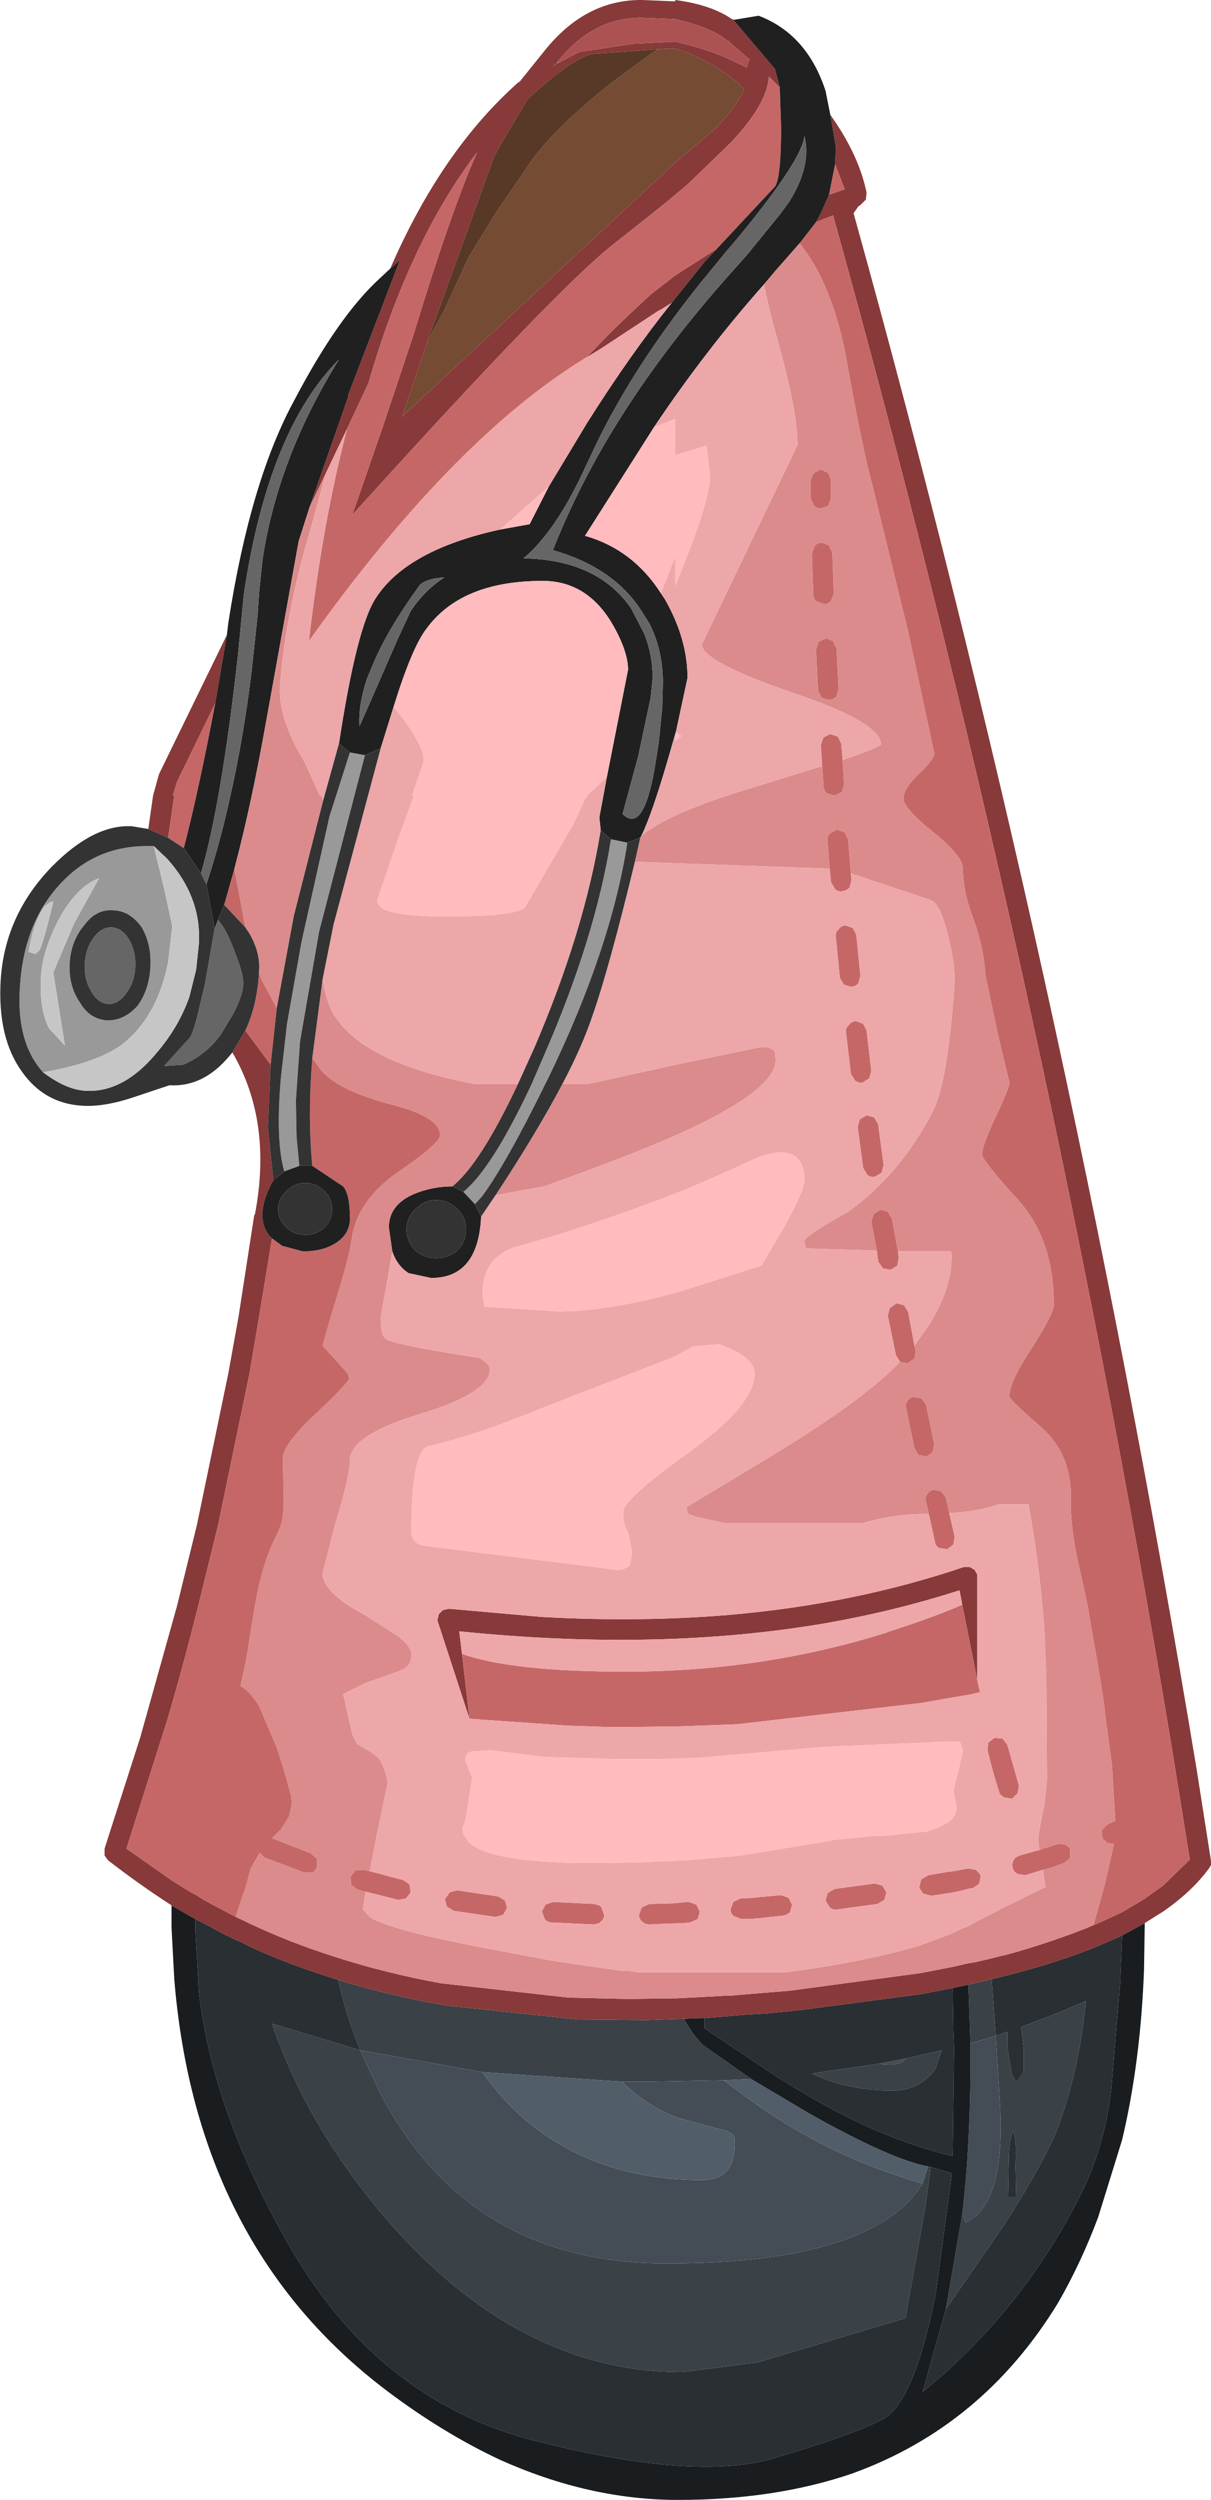 <?xml version="1.0" encoding="UTF-8" standalone="no"?>
<svg xmlns:ffdec="https://www.free-decompiler.com/flash" xmlns:xlink="http://www.w3.org/1999/xlink" ffdec:objectType="shape" height="182.9px" width="88.6px" xmlns="http://www.w3.org/2000/svg">
  <g transform="matrix(1.0, 0.0, 0.0, 1.0, 46.1, 145.85)">
    <path d="M24.75 -0.65 L26.45 -1.05 26.75 3.1 27.6 2.8 27.6 3.95 27.9 5.75 Q28.05 6.4 28.35 6.4 L28.8 5.75 28.8 3.95 28.6 2.45 31.35 1.4 33.35 0.55 Q32.8 6.15 31.0 10.55 29.65 13.4 27.35 16.95 L23.1 23.1 24.3 16.15 24.55 16.75 Q27.5 15.4 27.05 7.9 L26.75 3.1 24.9 3.65 24.75 -0.65 M3.95 1.85 Q4.45 2.85 5.3 3.75 L8.85 6.25 6.85 6.35 1.55 6.45 -0.6 6.45 -10.8 5.75 -19.75 4.15 -18.3 7.25 Q-11.8 19.75 2.65 19.75 17.75 19.75 21.4 13.9 L21.8 12.65 22.0 12.7 21.6 15.6 20.15 23.75 9.3 27.0 3.8 27.7 Q-8.75 27.7 -18.8 15.35 -23.85 9.1 -26.2 2.2 L-19.75 4.15 Q-20.8 1.55 -21.35 -1.0 -17.5 0.2 -13.3 0.9 L-3.8 1.9 1.2 1.95 3.95 1.85 M20.2 4.75 L22.8 4.15 22.35 5.5 Q21.2 7.1 19.2 7.1 15.9 7.1 13.3 5.85 L18.1 5.15 19.1 5.2 Q19.75 5.2 20.2 4.75 M27.7 12.2 L27.65 14.9 28.25 14.9 28.2 12.55 Q28.3 10.5 28.0 10.05 27.7 10.95 27.7 12.2" fill="#3a4147" fill-rule="evenodd" stroke="none"/>
    <path d="M-10.8 5.75 Q-9.55 7.55 -7.95 9.0 -2.65 13.65 5.25 13.65 7.8 13.65 7.65 10.7 7.65 10.1 6.45 9.9 L3.5 9.1 Q1.25 8.25 -0.6 6.45 L1.55 6.45 6.85 6.35 8.6 7.65 Q14.4 11.9 21.4 13.9 17.75 19.75 2.65 19.75 -11.8 19.75 -18.3 7.25 L-19.75 4.15 -10.8 5.75 M26.75 3.1 L27.05 7.9 Q27.5 15.4 24.55 16.75 L24.3 16.15 Q24.85 11.6 24.9 5.65 L24.9 3.65 26.75 3.1 M18.1 5.15 L20.2 4.75 Q19.75 5.2 19.1 5.2 L18.1 5.15" fill="#444d55" fill-rule="evenodd" stroke="none"/>
    <path d="M8.85 6.25 L13.15 8.8 Q19.1 12.15 21.8 12.65 L21.4 13.9 Q14.4 11.9 8.6 7.65 L6.85 6.35 8.85 6.25 M-10.8 5.75 L-0.6 6.45 Q1.25 8.25 3.5 9.1 L6.45 9.9 Q7.65 10.1 7.65 10.7 7.8 13.65 5.25 13.65 -2.65 13.65 -7.95 9.0 -9.55 7.55 -10.8 5.75" fill="#515d68" fill-rule="evenodd" stroke="none"/>
    <path d="M26.45 -1.05 Q30.45 -2.0 33.55 -3.2 L34.65 -3.65 36.0 -4.25 35.85 -0.7 35.2 7.05 Q34.7 11.3 32.9 14.85 28.6 23.3 21.4 29.15 L23.1 23.1 27.35 16.95 Q29.65 13.4 31.0 10.55 32.8 6.15 33.35 0.55 L31.35 1.4 28.6 2.45 28.8 3.95 28.8 5.75 28.35 6.4 Q28.05 6.4 27.9 5.75 L27.6 3.95 27.6 2.8 26.75 3.1 26.45 -1.05 M5.45 1.8 L7.25 1.65 8.4 1.55 8.5 1.55 10.1 1.45 12.55 1.2 21.25 0.05 23.3 -0.35 23.6 -0.4 23.65 2.8 23.7 3.95 23.6 11.9 Q20.15 11.05 16.75 9.45 14.1 8.2 10.75 6.1 L5.45 2.55 5.45 1.8 M22.0 12.7 L23.55 13.15 22.35 22.05 Q20.75 29.95 18.5 31.15 16.15 32.35 10.5 34.0 4.85 35.7 -6.85 32.75 -18.65 29.8 -25.25 17.9 -30.55 8.45 -31.55 -0.1 L-31.8 -4.55 -31.8 -5.45 -30.65 -4.85 Q-29.6 -4.25 -28.45 -3.75 L-27.65 -3.35 Q-24.65 -2.0 -21.35 -1.0 -20.8 1.55 -19.75 4.15 L-26.2 2.2 Q-23.85 9.1 -18.8 15.35 -8.75 27.7 3.8 27.7 L9.3 27.0 20.15 23.75 21.6 15.6 22.0 12.7 M18.1 5.15 L13.3 5.85 Q15.9 7.1 19.2 7.1 21.2 7.1 22.35 5.5 L22.8 4.15 20.2 4.75 18.1 5.15 M27.7 12.2 Q27.7 10.95 28.0 10.05 28.3 10.5 28.2 12.55 L28.25 14.9 27.65 14.9 27.7 12.2" fill="#2a2f34" fill-rule="evenodd" stroke="none"/>
    <path d="M37.65 -5.15 L37.65 -4.95 37.6 -1.75 Q37.35 5.0 36.0 10.7 L34.25 16.35 Q33.0 19.7 31.3 22.65 25.8 31.65 16.3 35.1 10.65 37.05 3.5 37.05 -3.0 37.05 -9.55 34.1 -13.7 32.15 -17.75 29.1 -31.75 18.55 -33.35 -1.05 L-33.55 -4.8 -33.55 -6.45 -32.35 -5.75 -31.8 -5.45 -31.8 -4.55 -31.55 -0.1 Q-30.55 8.45 -25.25 17.9 -18.65 29.8 -6.85 32.75 4.85 35.7 10.5 34.0 16.15 32.35 18.5 31.15 20.75 29.95 22.35 22.05 L23.55 13.15 22.0 12.7 21.8 12.65 Q19.1 12.15 13.15 8.8 L8.85 6.25 5.3 3.75 Q4.45 2.85 3.95 1.85 L5.05 1.8 5.45 1.8 5.45 2.55 10.75 6.1 Q14.1 8.2 16.75 9.45 20.15 11.05 23.6 11.9 L23.7 3.95 23.65 2.8 23.6 -0.4 24.75 -0.65 24.9 3.65 24.9 5.65 Q24.85 11.6 24.3 16.15 L23.1 23.1 21.4 29.15 Q28.6 23.3 32.9 14.85 34.7 11.3 35.2 7.05 L35.85 -0.7 36.0 -4.25 37.65 -5.15" fill="#191d20" fill-rule="evenodd" stroke="none"/>
    <path d="M-20.5 -90.8 L-19.4 -90.6 -22.75 -77.7 -24.15 -69.65 -24.45 -65.35 -24.4 -62.65 -24.2 -60.55 -25.3 -60.15 Q-25.95 -62.4 -25.55 -67.0 L-25.1 -70.95 -24.05 -76.9 -22.0 -86.1 -20.5 -90.8 M-1.4 -84.45 L-0.2 -84.2 Q-1.4 -76.45 -5.95 -67.05 L-6.2 -66.55 Q-9.1 -60.65 -10.85 -58.3 L-11.35 -57.75 -12.2 -58.65 Q-10.1 -60.35 -7.2 -66.55 L-6.25 -68.75 Q-2.55 -77.25 -1.4 -84.45 M-34.85 -83.95 L-34.05 -80.65 -33.5 -78.1 -33.8 -75.45 Q-34.6 -71.45 -37.15 -69.45 -38.95 -68.1 -42.95 -67.4 -44.9 -69.55 -44.65 -73.55 -44.4 -78.1 -41.9 -80.95 -39.3 -83.95 -35.35 -83.95 L-34.85 -83.95 M-39.9 -78.2 Q-40.9 -77.05 -41.0 -75.4 -41.1 -73.75 -40.25 -72.5 -39.55 -71.3 -38.3 -71.2 -37.05 -71.15 -36.05 -72.25 -35.2 -73.4 -35.1 -75.05 -35.0 -76.7 -35.7 -77.95 -36.55 -79.2 -37.8 -79.25 -39.05 -79.35 -39.9 -78.2 M-42.35 -79.9 L-42.85 -79.55 Q-43.7 -78.3 -44.0 -76.2 L-43.5 -76.05 -43.2 -76.35 Q-42.95 -76.8 -42.2 -79.85 L-42.35 -79.9 M-41.95 -78.3 Q-43.0 -76.15 -43.1 -74.45 -43.25 -72.0 -42.5 -70.6 L-41.35 -69.35 -42.2 -74.7 -40.7 -78.25 -38.85 -81.6 Q-40.6 -80.95 -41.95 -78.3" fill="#999999" fill-rule="evenodd" stroke="none"/>
    <path d="M7.6 -144.4 L7.55 -144.4 10.6 -140.8 10.95 -139.45 10.15 -140.25 Q10.05 -138.25 7.35 -135.4 L4.3 -132.45 Q2.95 -131.25 -1.2 -128.0 -5.35 -124.75 -20.35 -108.15 L-19.9 -109.4 -18.0 -114.9 -15.85 -121.35 Q-13.1 -130.4 -11.2 -134.7 -16.15 -128.2 -19.15 -117.8 L-19.2 -117.7 -20.7 -114.5 -22.25 -111.25 -23.45 -108.75 -20.6 -116.9 -20.65 -116.9 -16.85 -126.8 -17.55 -126.2 Q-13.8 -134.85 -8.15 -139.85 L-8.1 -139.85 -6.25 -142.15 Q-3.25 -145.9 0.9 -145.85 L3.3 -145.75 3.3 -145.85 Q5.95 -145.5 7.45 -144.45 L7.5 -144.45 7.6 -144.4 M6.35 -127.65 L5.5 -126.75 3.05 -123.7 2.25 -123.2 2.05 -123.1 -2.05 -120.4 -2.45 -120.15 -3.2 -119.7 -1.3 -121.65 0.0 -122.9 1.5 -124.3 3.3 -125.7 6.35 -127.65 M13.6 -129.6 L13.95 -130.25 14.55 -131.6 15.7 -132.0 15.0 -133.85 15.05 -135.1 14.65 -137.45 Q16.75 -134.5 17.3 -131.75 L17.25 -131.25 16.9 -130.9 16.85 -130.85 16.7 -130.75 16.35 -130.25 Q31.85 -74.45 41.45 -16.4 L42.5 -9.7 42.5 -9.4 42.35 -9.15 Q41.1 -7.45 39.0 -6.0 L37.65 -5.15 36.0 -4.25 34.65 -3.65 33.55 -3.2 Q30.45 -2.0 26.45 -1.05 L24.75 -0.65 23.6 -0.4 23.3 -0.35 21.25 0.05 12.55 1.2 10.1 1.45 8.5 1.55 8.4 1.55 7.25 1.65 5.45 1.8 5.05 1.8 3.95 1.85 1.2 1.95 -3.8 1.9 -13.3 0.9 Q-17.5 0.2 -21.35 -1.0 -24.65 -2.0 -27.65 -3.35 L-28.45 -3.75 Q-29.6 -4.25 -30.65 -4.85 L-31.8 -5.45 -32.35 -5.75 -33.55 -6.45 Q-35.95 -8.0 -38.2 -9.75 L-38.45 -10.1 -38.45 -10.6 -35.85 -18.7 -33.15 -28.35 -31.7 -34.25 -29.4 -45.35 -28.65 -49.5 -27.5 -56.95 -27.45 -57.0 Q-26.15 -63.8 -29.1 -68.85 L-28.15 -70.45 -28.0 -70.25 -26.3 -67.95 -26.5 -63.35 -26.1 -59.5 Q-26.9 -58.1 -26.9 -56.95 -26.9 -55.9 -26.2 -55.25 L-27.15 -49.5 -27.85 -45.35 -30.15 -34.25 -31.6 -28.35 Q-32.65 -24.15 -33.85 -20.05 L-36.85 -10.6 -33.5 -8.25 -32.3 -7.5 -31.75 -7.2 -31.2 -6.85 -30.55 -6.5 -28.85 -5.6 -28.1 -5.25 -27.9 -5.15 Q-24.95 -3.75 -21.65 -2.7 -17.95 -1.5 -13.85 -0.75 L-4.5 0.3 -0.15 0.4 3.45 0.35 5.4 0.25 7.15 0.15 7.45 0.15 8.0 0.1 9.8 -0.05 11.65 -0.2 21.3 -1.5 23.35 -1.9 23.6 -1.95 24.7 -2.2 25.3 -2.3 26.35 -2.55 27.35 -2.8 27.4 -2.8 28.3 -3.05 Q31.2 -3.9 33.55 -4.85 L33.9 -5.0 34.7 -5.35 36.0 -5.95 37.6 -6.9 39.0 -7.9 40.95 -9.8 39.6 -18.2 Q30.1 -75.3 14.85 -130.1 L13.6 -129.6 M-35.25 -85.2 L-34.9 -87.65 -34.5 -89.1 -34.45 -89.25 -29.5 -99.4 -30.35 -94.4 -33.15 -88.65 -33.45 -87.65 -33.35 -87.65 -33.8 -84.55 -35.25 -85.2 M-5.25 -141.25 L-3.7 -142.05 0.25 -142.65 3.3 -142.8 Q5.9 -142.2 7.5 -141.4 L8.55 -140.9 8.6 -141.2 8.75 -141.5 7.45 -142.6 7.3 -142.75 7.15 -142.9 7.1 -142.9 6.6 -143.25 Q5.35 -144.0 3.3 -144.45 L0.9 -144.55 Q-2.7 -144.6 -5.3 -141.35 L-5.65 -141.0 -5.3 -141.2 -5.25 -141.25 M-14.75 -121.05 L-16.7 -115.35 3.3 -133.95 6.25 -136.45 Q7.8 -138.1 8.35 -139.3 L8.0 -139.7 Q5.85 -141.5 3.3 -142.3 L2.75 -142.3 2.0 -142.25 -2.8 -141.9 Q-4.35 -141.5 -7.5 -138.6 L-9.55 -135.15 -9.55 -135.1 -9.65 -134.95 -9.7 -134.9 -9.7 -134.85 -9.75 -134.75 -9.8 -134.65 -9.95 -134.4 -14.3 -122.35 -14.8 -121.05 -14.75 -121.05 M-11.75 -20.1 L-14.1 -27.3 -14.0 -27.75 -13.7 -28.05 -13.25 -28.15 -6.45 -27.55 Q0.7 -27.15 7.25 -27.7 16.45 -28.5 24.4 -31.2 L24.85 -31.2 25.2 -31.0 25.4 -30.65 25.4 -22.95 24.3 -28.45 24.1 -29.5 Q19.45 -28.0 14.35 -27.1 2.15 -25.0 -12.5 -26.5 L-12.3 -24.85 -11.75 -20.1" fill="#883939" fill-rule="evenodd" stroke="none"/>
    <path d="M10.95 -139.45 L11.05 -136.55 Q11.05 -132.85 10.6 -132.2 L6.35 -127.65 3.3 -125.7 1.5 -124.3 0.0 -122.9 -1.3 -121.65 -3.2 -119.7 Q-12.9 -113.8 -23.5 -98.95 -22.5 -107.65 -20.7 -114.5 L-19.2 -117.7 -19.15 -117.8 Q-16.15 -128.2 -11.2 -134.7 -13.1 -130.4 -15.85 -121.35 L-18.0 -114.9 -19.9 -109.4 -20.35 -108.15 Q-5.35 -124.75 -1.2 -128.0 2.95 -131.25 4.3 -132.45 L7.35 -135.4 Q10.05 -138.25 10.15 -140.25 L10.95 -139.45 M12.4 -128.05 L13.6 -129.6 14.85 -130.1 Q30.1 -75.3 39.6 -18.2 L40.95 -9.8 39.0 -7.9 37.6 -6.9 36.0 -5.95 34.7 -5.35 33.9 -5.0 34.5 -7.15 34.75 -8.05 35.4 -10.95 34.95 -11.0 34.55 -11.35 34.5 -11.95 34.55 -12.0 34.9 -12.35 35.5 -12.65 35.25 -16.75 34.85 -19.7 34.75 -20.45 34.65 -21.35 34.3 -23.6 33.6 -27.6 33.5 -28.25 32.65 -32.15 Q32.2 -34.5 32.25 -36.05 32.35 -39.45 30.05 -41.45 27.75 -43.45 27.75 -43.7 27.75 -44.75 29.4 -47.25 31.0 -49.75 31.0 -50.4 31.0 -55.15 28.4 -58.05 25.75 -60.95 25.75 -61.4 25.75 -62.0 26.75 -64.15 27.75 -66.25 27.75 -66.65 L26.9 -70.2 26.0 -74.5 Q25.85 -76.7 25.05 -78.8 24.35 -80.65 24.35 -82.3 24.35 -83.2 22.2 -84.95 20.0 -86.7 20.0 -87.45 20.0 -88.15 21.15 -89.25 22.25 -90.3 22.25 -90.75 L20.35 -99.6 17.75 -110.25 Q16.95 -113.15 15.75 -120.0 14.75 -124.9 12.7 -127.65 L12.4 -128.05 M14.55 -131.6 L15.0 -133.85 15.7 -132.0 14.55 -131.6 M-28.85 -5.6 L-30.55 -6.5 -31.2 -6.85 -31.75 -7.2 -32.3 -7.5 -33.5 -8.25 -36.85 -10.6 -33.85 -20.05 Q-32.65 -24.15 -31.6 -28.35 L-30.15 -34.25 -27.85 -45.35 -27.15 -49.5 -26.2 -55.25 -25.45 -54.7 -23.95 -54.3 Q-22.35 -54.3 -21.4 -55.0 -20.5 -55.65 -20.5 -56.7 -20.5 -58.5 -21.0 -59.05 L-23.25 -60.55 Q-23.6 -64.2 -23.25 -68.45 L-22.75 -67.75 Q-21.65 -66.15 -17.5 -65.05 -13.9 -64.15 -13.9 -62.8 -13.9 -62.2 -16.9 -60.15 -20.05 -58.0 -20.4 -55.0 -20.55 -53.9 -21.55 -50.65 L-21.9 -49.5 -22.5 -47.4 -21.5 -46.3 -20.65 -45.35 -20.55 -45.0 Q-20.55 -44.75 -22.85 -42.55 -25.25 -40.35 -25.4 -39.25 L-25.35 -36.45 Q-25.3 -35.15 -25.55 -34.25 L-25.8 -33.65 Q-26.9 -31.6 -27.45 -28.35 L-27.5 -28.05 -27.7 -26.85 -27.95 -25.25 -28.1 -24.35 -28.45 -22.75 -28.5 -22.5 Q-27.85 -22.15 -27.15 -21.05 L-25.85 -18.0 -25.25 -16.1 -24.8 -14.45 -24.75 -13.85 -24.95 -12.95 -25.55 -12.0 -25.9 -11.65 -26.2 -11.35 -26.15 -11.35 -23.35 -10.25 -22.9 -9.85 -22.9 -9.3 Q-23.0 -9.0 -23.25 -8.85 L-23.85 -8.85 -26.75 -9.95 -27.1 -10.3 -27.75 -9.15 -28.15 -7.7 -28.45 -6.85 -28.85 -5.6 M-26.3 -67.95 L-28.0 -70.25 -28.15 -70.45 Q-27.3 -72.25 -27.15 -74.7 L-27.0 -74.25 -25.85 -72.1 -26.3 -67.95 M13.3 -105.35 L13.5 -105.9 Q13.7 -106.15 14.05 -106.15 L14.55 -105.95 14.8 -105.4 14.9 -102.4 14.7 -101.9 Q14.5 -101.65 14.2 -101.65 L13.65 -101.85 Q13.4 -102.05 13.4 -102.35 L13.3 -105.35 M14.5 -111.25 L14.7 -110.75 14.7 -109.4 14.5 -108.85 13.95 -108.65 Q13.65 -108.65 13.45 -108.85 L13.2 -109.4 13.2 -110.75 13.45 -111.25 13.95 -111.5 14.5 -111.25 M16.15 -81.95 L16.2 -81.45 16.05 -80.9 Q15.85 -80.7 15.55 -80.65 15.2 -80.6 15.0 -80.8 L14.7 -81.3 14.6 -82.3 14.45 -84.35 Q14.4 -84.65 14.65 -84.9 L15.15 -85.15 15.7 -84.95 15.95 -84.45 16.15 -81.95 M-19.05 -8.95 L-16.6 -8.3 -16.15 -8.0 -16.05 -7.4 -16.4 -6.95 -16.95 -6.85 -19.35 -7.45 -19.95 -7.6 -20.4 -7.95 -20.45 -8.55 -20.1 -9.0 -19.55 -9.05 -19.05 -8.95 M30.2 -9.05 L28.9 -8.65 28.35 -8.75 Q28.05 -8.9 28.0 -9.2 L27.95 -9.35 28.0 -9.6 28.05 -9.75 28.2 -9.95 28.5 -10.1 29.75 -10.45 29.95 -10.5 30.35 -10.65 30.55 -10.7 31.3 -10.95 31.85 -10.9 32.15 -10.65 32.2 -10.45 32.2 -9.9 31.75 -9.55 30.8 -9.2 30.2 -9.05 M23.35 -35.15 L23.75 -33.4 23.65 -32.85 23.2 -32.5 22.6 -32.6 Q22.35 -32.75 22.3 -33.05 L21.85 -35.1 21.65 -36.0 Q21.55 -36.3 21.75 -36.55 21.9 -36.8 22.2 -36.85 L22.75 -36.75 23.1 -36.3 23.35 -35.15 M19.75 -46.2 L19.45 -46.7 18.85 -49.6 19.0 -50.15 19.5 -50.5 20.05 -50.35 20.35 -49.85 20.8 -47.4 20.9 -47.0 20.8 -46.45 20.3 -46.1 19.75 -46.2 M19.6 -54.3 L19.65 -53.8 19.55 -53.25 19.05 -52.95 18.5 -53.05 18.15 -53.55 18.05 -54.35 17.65 -56.45 17.8 -57.0 18.3 -57.35 18.85 -57.2 19.15 -56.7 19.6 -54.3 M14.0 -94.8 L13.75 -95.35 13.6 -98.35 13.8 -98.9 14.35 -99.15 14.85 -98.95 15.1 -98.4 15.25 -95.45 15.1 -94.9 Q14.85 -94.65 14.55 -94.65 L14.0 -94.8 M14.05 -89.8 L13.95 -91.35 14.15 -91.9 14.65 -92.15 15.2 -91.95 15.45 -91.45 15.55 -90.25 15.65 -88.45 15.5 -87.9 14.95 -87.65 14.4 -87.8 Q14.15 -88.05 14.15 -88.35 L14.05 -89.8 M16.55 -77.45 L16.85 -74.45 16.7 -73.9 Q16.5 -73.7 16.2 -73.65 L15.65 -73.8 15.35 -74.3 15.05 -77.3 Q15.0 -77.65 15.25 -77.85 15.4 -78.1 15.75 -78.15 L16.3 -77.95 16.55 -77.45 M16.65 -63.4 L16.8 -63.95 17.3 -64.25 17.85 -64.1 18.15 -63.6 18.55 -60.6 18.4 -60.05 17.9 -59.75 Q17.6 -59.7 17.35 -59.9 L17.05 -60.4 16.65 -63.4 M16.5 -71.15 L17.05 -70.95 17.3 -70.45 17.65 -67.5 17.5 -66.95 17.0 -66.65 Q16.7 -66.6 16.45 -66.8 L16.15 -67.3 15.8 -70.3 Q15.75 -70.65 16.0 -70.85 16.15 -71.1 16.5 -71.15 M20.3 -43.35 Q20.45 -43.6 20.75 -43.65 L21.3 -43.55 21.65 -43.1 22.25 -40.2 22.15 -39.65 Q21.95 -39.4 21.65 -39.3 L21.1 -39.4 20.8 -39.9 20.2 -42.8 Q20.1 -43.1 20.3 -43.35 M-11.75 -20.1 L-12.3 -24.85 Q-8.65 -23.55 -0.35 -23.55 9.65 -23.55 18.75 -26.4 L18.85 -26.45 Q22.4 -27.6 24.3 -28.45 L25.4 -22.95 25.6 -22.05 25.4 -22.0 25.0 -21.9 23.55 -21.65 21.25 -21.25 7.85 -19.7 5.1 -19.6 3.85 -19.55 0.2 -19.5 -1.0 -19.5 -1.8 -19.5 -4.6 -19.6 -11.75 -20.1 M26.65 -18.7 L27.25 -18.65 27.6 -18.2 28.45 -15.2 28.35 -14.65 27.95 -14.25 27.35 -14.35 27.05 -14.6 27.0 -14.75 Q26.5 -16.3 26.15 -17.8 L26.2 -18.35 26.65 -18.7 M17.9 -8.05 L18.45 -7.9 18.75 -7.4 18.6 -6.85 18.1 -6.55 15.15 -6.15 Q14.85 -6.1 14.6 -6.3 L14.3 -6.8 14.45 -7.35 14.95 -7.65 17.9 -8.05 M4.3 -6.7 L4.85 -6.5 5.1 -6.0 4.95 -5.45 4.4 -5.2 3.9 -5.15 2.45 -5.1 1.45 -5.05 Q1.1 -5.05 0.9 -5.25 0.65 -5.45 0.65 -5.75 L0.85 -6.3 1.4 -6.55 3.2 -6.6 4.15 -6.7 4.3 -6.7 M8.05 -6.95 L9.05 -7.0 9.4 -7.05 11.05 -7.2 11.6 -7.0 11.85 -6.5 11.7 -5.95 Q11.5 -5.75 11.2 -5.7 L9.4 -5.5 9.35 -5.5 8.75 -5.45 8.15 -5.45 7.6 -5.65 Q7.35 -5.85 7.35 -6.15 L7.55 -6.7 8.05 -6.95 M25.55 -8.8 L25.65 -8.6 25.55 -8.05 25.5 -8.0 25.05 -7.7 24.9 -7.7 24.35 -7.55 23.4 -7.35 23.35 -7.35 22.05 -7.15 21.45 -7.3 21.15 -7.75 21.3 -8.35 21.8 -8.65 23.25 -8.9 23.65 -8.95 24.2 -9.05 24.45 -9.1 24.75 -9.15 25.3 -9.05 25.55 -8.8 M-29.7 -79.65 L-28.95 -82.3 -28.15 -78.0 -29.7 -79.65 M-33.8 -84.55 L-33.35 -87.65 -33.45 -87.65 -33.15 -88.65 -30.35 -94.4 Q-31.55 -88.05 -32.65 -83.8 L-33.8 -84.55 M-2.6 -6.55 L-2.5 -6.5 Q-2.25 -6.5 -2.1 -6.3 L-1.9 -5.75 Q-1.9 -5.45 -2.15 -5.25 L-2.25 -5.15 -2.65 -5.05 -5.75 -5.2 Q-6.05 -5.2 -6.25 -5.45 L-6.45 -6.0 -6.2 -6.5 -5.65 -6.7 -2.6 -6.55 M-13.55 -6.9 L-13.2 -7.4 -12.65 -7.55 -9.65 -7.1 -9.15 -6.8 -9.0 -6.25 -9.3 -5.75 -9.85 -5.6 -12.9 -6.05 -13.4 -6.35 -13.55 -6.9" fill="#c66767" fill-rule="evenodd" stroke="none"/>
    <path d="M7.6 -144.4 L9.4 -144.7 Q12.95 -143.35 14.3 -139.2 L14.65 -137.45 15.05 -135.1 15.0 -133.85 14.55 -131.6 13.95 -130.25 13.6 -129.6 12.4 -128.05 10.6 -126.0 9.8 -125.05 Q5.5 -120.2 1.75 -114.6 L-3.3 -106.65 Q0.2 -105.65 2.25 -102.45 L2.55 -102.0 Q4.2 -99.1 4.2 -96.25 L3.35 -92.3 3.3 -92.15 2.9 -90.75 Q1.6 -86.25 0.8 -84.65 L0.75 -84.6 0.7 -84.55 -0.2 -84.2 -1.4 -84.45 -2.15 -85.1 -2.25 -86.05 -1.7 -89.0 -0.15 -96.85 Q-0.15 -98.2 -1.3 -100.2 -3.15 -103.35 -6.4 -103.35 -12.35 -103.35 -14.9 -99.85 -15.95 -98.5 -17.3 -94.15 L-18.25 -91.1 -19.4 -90.6 -20.5 -90.8 -21.3 -91.45 Q-20.0 -100.0 -18.6 -102.1 -16.35 -105.6 -9.55 -107.1 L-7.35 -107.5 -5.95 -110.25 -3.15 -114.9 Q0.0 -119.9 3.05 -123.7 L5.5 -126.75 6.35 -127.65 10.6 -132.2 Q11.05 -132.85 11.05 -136.55 L10.95 -139.45 10.6 -140.8 7.55 -144.4 7.6 -144.4 M-29.5 -99.4 L-29.4 -100.25 Q-27.8 -110.65 -24.55 -116.6 -21.35 -122.7 -18.35 -125.45 L-17.55 -126.2 -16.85 -126.8 -20.65 -116.9 -20.6 -116.9 -23.45 -108.75 -24.25 -106.25 -26.65 -92.95 Q-27.75 -86.8 -28.95 -82.3 L-29.7 -79.65 -30.15 -78.55 -30.4 -77.9 -31.0 -81.15 Q-30.0 -84.15 -29.25 -87.6 -28.3 -91.8 -27.7 -96.65 L-27.25 -100.85 -27.15 -102.4 -26.9 -104.85 Q-25.8 -112.3 -21.3 -119.55 -26.45 -114.4 -28.25 -102.45 L-28.3 -101.95 -28.7 -97.85 Q-29.9 -87.1 -31.4 -81.95 L-32.65 -83.8 Q-31.55 -88.05 -30.35 -94.4 L-29.5 -99.4 M5.15 -125.15 Q-0.15 -118.55 -3.0 -112.25 L-3.15 -111.95 Q-5.35 -107.05 -7.8 -105.0 -2.35 -104.9 0.1 -101.3 L1.05 -99.45 Q1.65 -97.9 1.65 -96.25 L1.5 -94.8 0.6 -90.55 -0.55 -86.3 Q0.95 -84.8 1.8 -89.65 L2.1 -91.55 2.35 -94.05 2.4 -95.9 Q2.4 -98.3 1.4 -100.25 L0.8 -101.2 Q-1.25 -104.35 -5.65 -105.6 -4.25 -109.15 -2.25 -112.7 1.35 -119.05 6.95 -125.4 L8.55 -127.2 10.95 -130.15 11.65 -131.1 Q13.3 -133.75 12.75 -135.9 12.6 -134.2 8.05 -128.65 L6.95 -127.35 5.15 -125.15 M-26.2 -55.25 Q-26.9 -55.9 -26.9 -56.95 -26.9 -58.1 -26.1 -59.5 L-25.3 -60.15 -24.2 -60.55 -23.25 -60.55 -21.0 -59.05 Q-20.5 -58.5 -20.5 -56.7 -20.5 -55.65 -21.4 -55.0 -22.35 -54.3 -23.95 -54.3 L-25.45 -54.7 -26.2 -55.25 M-10.9 -56.85 Q-11.1 -52.35 -14.55 -52.35 L-16.2 -52.7 Q-17.05 -53.25 -17.4 -54.3 L-17.65 -56.05 Q-17.65 -57.7 -15.8 -58.5 -14.45 -59.05 -13.0 -59.05 L-12.2 -58.65 -11.35 -57.75 -10.9 -56.85 M-16.05 -101.15 Q-15.05 -102.65 -13.6 -103.6 -14.75 -103.55 -15.35 -103.1 -17.65 -99.95 -18.75 -97.4 L-19.25 -96.2 Q-19.9 -94.25 -19.8 -92.7 L-18.55 -95.55 -17.0 -99.1 -16.05 -101.15 M-21.8 -57.4 Q-21.8 -58.15 -22.35 -58.7 -22.95 -59.3 -23.75 -59.3 -24.6 -59.3 -25.15 -58.7 -25.75 -58.15 -25.75 -57.4 -25.75 -56.6 -25.15 -56.05 -24.6 -55.5 -23.75 -55.5 -22.95 -55.5 -22.35 -56.05 -21.8 -56.6 -21.8 -57.4 M-12.0 -55.9 Q-12.0 -56.8 -12.65 -57.4 -13.3 -58.05 -14.2 -58.05 -15.05 -58.05 -15.7 -57.4 -16.35 -56.8 -16.35 -55.9 -16.35 -55.0 -15.7 -54.35 -15.05 -53.8 -14.2 -53.8 -13.3 -53.8 -12.65 -54.35 -12.0 -55.0 -12.0 -55.9" fill="#202020" fill-rule="evenodd" stroke="none"/>
    <path d="M-5.3 -141.35 Q-2.7 -144.6 0.9 -144.55 L3.3 -144.45 Q5.35 -144.0 6.6 -143.25 L7.1 -142.9 7.15 -142.9 7.3 -142.75 7.45 -142.6 8.75 -141.5 8.6 -141.2 8.55 -140.9 7.5 -141.4 Q5.9 -142.2 3.3 -142.8 L0.25 -142.65 -3.7 -142.05 -5.25 -141.25 -5.3 -141.35" fill="#ad5252" fill-rule="evenodd" stroke="none"/>
    <path d="M-5.3 -141.2 L-5.65 -141.0 -5.3 -141.35 -5.3 -141.2 M2.0 -142.25 L2.75 -142.3 3.3 -142.3 Q5.85 -141.5 8.0 -139.7 L8.35 -139.3 Q7.8 -138.1 6.25 -136.45 L3.3 -133.95 -16.7 -115.35 -14.75 -121.05 -13.6 -123.15 -11.8 -127.05 -9.8 -130.3 -7.55 -133.6 Q-5.75 -136.35 -1.15 -139.95 L2.0 -142.25" fill="#754b33" fill-rule="evenodd" stroke="none"/>
    <path d="M5.15 -125.15 L6.95 -127.35 8.05 -128.65 Q12.6 -134.2 12.75 -135.9 13.3 -133.75 11.65 -131.1 L10.95 -130.15 8.55 -127.2 6.95 -125.4 Q1.35 -119.05 -2.25 -112.7 -4.25 -109.15 -5.65 -105.6 -1.25 -104.35 0.8 -101.2 L1.4 -100.25 Q2.4 -98.3 2.4 -95.9 L2.35 -94.05 2.1 -91.55 1.8 -89.65 Q0.95 -84.8 -0.55 -86.3 L0.6 -90.55 1.5 -94.8 1.65 -96.25 Q1.65 -97.9 1.05 -99.45 L0.1 -101.3 Q-2.35 -104.9 -7.8 -105.0 -5.35 -107.05 -3.15 -111.95 L-3.0 -112.25 Q-0.15 -118.55 5.15 -125.15 M-31.4 -81.95 Q-29.9 -87.1 -28.7 -97.85 L-28.3 -101.95 -28.25 -102.45 Q-26.45 -114.4 -21.3 -119.55 -25.8 -112.3 -26.9 -104.85 L-27.15 -102.4 -27.25 -100.85 -27.7 -96.65 Q-28.3 -91.8 -29.25 -87.6 -30.0 -84.15 -31.0 -81.15 L-31.4 -81.95 M-30.4 -77.9 L-30.15 -78.55 Q-29.45 -77.75 -28.85 -76.0 -28.25 -74.5 -28.3 -73.8 -28.35 -72.95 -29.1 -71.55 L-29.2 -71.4 -29.95 -70.15 Q-31.05 -68.65 -32.7 -67.95 L-34.1 -67.85 -32.2 -69.95 Q-31.9 -70.45 -31.55 -72.0 L-31.1 -73.9 -30.4 -77.9 M-16.05 -101.15 L-17.0 -99.1 -18.55 -95.55 -19.8 -92.7 Q-19.9 -94.25 -19.25 -96.2 L-18.75 -97.4 Q-17.65 -99.95 -15.35 -103.1 -14.75 -103.55 -13.6 -103.6 -15.05 -102.65 -16.05 -101.15 M-39.25 -77.25 Q-38.65 -78.05 -37.9 -78.0 -37.15 -77.95 -36.65 -77.1 -36.15 -76.25 -36.2 -75.1 -36.25 -74.0 -36.85 -73.2 -37.45 -72.35 -38.2 -72.4 -38.95 -72.45 -39.45 -73.35 -39.95 -74.2 -39.9 -75.3 -39.85 -76.45 -39.25 -77.25" fill="#666666" fill-rule="evenodd" stroke="none"/>
    <path d="M0.75 -84.6 L0.8 -84.65 Q2.65 -86.35 9.2 -88.3 L14.05 -89.8 14.15 -88.35 Q14.15 -88.05 14.4 -87.8 L14.95 -87.65 15.5 -87.9 15.65 -88.45 15.55 -90.25 Q18.35 -91.2 18.35 -91.4 18.35 -93.0 11.8 -95.2 5.25 -97.45 5.25 -98.7 L12.25 -113.3 Q12.25 -115.7 10.85 -120.75 10.15 -123.2 9.8 -125.05 L10.6 -126.0 12.4 -128.05 12.7 -127.65 Q14.75 -124.9 15.75 -120.0 16.95 -113.15 17.75 -110.25 L20.35 -99.6 22.25 -90.75 Q22.25 -90.3 21.15 -89.25 20.0 -88.15 20.0 -87.45 20.0 -86.7 22.2 -84.95 24.35 -83.2 24.35 -82.3 24.35 -80.65 25.05 -78.8 25.85 -76.7 26.0 -74.5 L26.9 -70.2 27.75 -66.65 Q27.75 -66.25 26.75 -64.15 25.75 -62.0 25.75 -61.4 25.75 -60.95 28.4 -58.05 31.0 -55.15 31.0 -50.4 31.0 -49.75 29.4 -47.25 27.75 -44.75 27.75 -43.7 27.75 -43.45 30.05 -41.45 32.35 -39.45 32.25 -36.05 32.2 -34.5 32.65 -32.15 L33.5 -28.25 33.6 -27.6 34.3 -23.6 34.65 -21.35 34.75 -20.45 34.85 -19.7 35.25 -16.75 35.5 -12.65 34.9 -12.35 34.55 -12.0 34.5 -11.95 34.55 -11.35 34.95 -11.0 35.4 -10.95 34.75 -8.05 34.5 -7.15 33.9 -5.0 33.55 -4.85 Q31.2 -3.9 28.3 -3.05 L27.4 -2.8 27.35 -2.8 26.35 -2.55 25.3 -2.3 24.7 -2.2 23.6 -1.95 23.35 -1.9 21.3 -1.5 11.65 -0.2 9.8 -0.05 8.0 0.1 7.45 0.15 7.15 0.15 5.4 0.25 3.45 0.35 -0.15 0.4 -4.5 0.3 -13.85 -0.75 Q-17.95 -1.5 -21.65 -2.7 -24.95 -3.75 -27.9 -5.15 L-28.1 -5.25 -28.85 -5.6 -28.45 -6.85 -28.15 -7.7 -27.75 -9.15 -27.1 -10.3 -26.75 -9.95 -23.85 -8.85 -23.25 -8.85 Q-23.0 -9.0 -22.9 -9.3 L-22.9 -9.85 -23.35 -10.25 -26.15 -11.35 -26.2 -11.35 -25.9 -11.65 -25.55 -12.0 -24.95 -12.95 -24.75 -13.85 -24.8 -14.45 -25.25 -16.1 -25.85 -18.0 -27.15 -21.05 Q-27.85 -22.15 -28.5 -22.5 L-28.45 -22.75 -28.1 -24.35 -27.95 -25.25 -27.7 -26.85 -27.5 -28.05 -27.45 -28.35 Q-26.9 -31.6 -25.8 -33.65 L-25.55 -34.25 Q-25.3 -35.15 -25.35 -36.45 L-25.4 -39.25 Q-25.25 -40.35 -22.85 -42.55 -20.55 -44.75 -20.55 -45.0 L-20.65 -45.35 -21.5 -46.3 -22.5 -47.4 -21.9 -49.5 -21.55 -50.65 Q-20.55 -53.9 -20.4 -55.0 -20.05 -58.0 -16.9 -60.15 -13.9 -62.2 -13.9 -62.8 -13.9 -64.15 -17.5 -65.05 -21.65 -66.15 -22.75 -67.75 L-23.25 -68.45 -22.5 -74.2 Q-22.2 -72.4 -21.6 -71.5 -19.35 -68.05 -11.4 -66.55 L-8.2 -66.55 Q-10.95 -60.7 -13.0 -59.05 -14.45 -59.05 -15.8 -58.5 -17.65 -57.7 -17.65 -56.05 L-17.4 -54.3 -17.8 -51.95 -18.25 -49.5 -18.25 -49.35 Q-18.25 -48.05 -17.8 -47.85 -16.9 -47.4 -11.0 -46.5 -10.25 -46.0 -10.25 -45.7 L-10.3 -45.35 Q-10.75 -43.8 -15.35 -42.4 -20.5 -40.85 -20.5 -39.0 -20.5 -37.9 -21.5 -34.6 L-21.6 -34.25 -22.5 -30.75 Q-22.5 -29.65 -20.55 -28.35 L-19.25 -27.6 -17.0 -26.15 Q-16.0 -25.4 -16.0 -24.8 -16.0 -24.25 -16.3 -23.95 -16.6 -23.65 -17.15 -23.5 L-19.4 -22.7 -20.6 -22.1 -21.0 -21.9 -20.85 -21.35 -20.55 -19.9 -20.3 -18.9 -20.0 -18.3 -19.95 -18.25 -19.1 -17.75 Q-18.6 -17.45 -18.35 -17.15 L-18.25 -17.0 Q-17.75 -16.0 -17.75 -15.35 L-18.45 -12.0 -18.6 -11.35 -18.6 -11.25 -19.05 -8.95 -19.55 -9.05 -20.1 -9.0 -20.45 -8.55 -20.4 -7.95 -19.95 -7.6 -19.35 -7.45 -19.55 -6.15 -19.0 -5.55 Q-17.95 -4.95 -14.6 -4.15 L-11.3 -3.45 -5.7 -2.4 -1.25 -1.75 -0.5 -1.65 -0.1 -1.65 0.3 -1.6 0.65 -1.55 0.75 -1.55 11.4 -1.55 Q17.4 -2.35 21.3 -3.55 L23.45 -4.35 23.55 -4.4 24.5 -4.85 24.6 -4.85 25.4 -5.3 26.1 -5.65 26.7 -5.95 27.25 -6.25 27.75 -6.5 30.4 -7.8 30.2 -9.05 30.8 -9.2 31.75 -9.55 32.2 -9.9 32.2 -10.45 32.15 -10.65 31.85 -10.9 31.3 -10.95 30.55 -10.7 30.35 -10.65 29.95 -10.5 29.85 -11.25 29.95 -12.0 30.2 -13.3 30.3 -13.75 30.5 -15.6 30.45 -23.2 30.35 -25.4 30.35 -25.9 Q30.1 -30.45 29.15 -35.8 L27.0 -35.8 Q25.45 -35.25 23.35 -35.15 L23.1 -36.3 22.75 -36.75 22.2 -36.85 Q21.9 -36.8 21.75 -36.55 21.55 -36.3 21.65 -36.0 L21.85 -35.1 Q19.0 -35.05 17.0 -34.4 L7.0 -34.4 4.75 -34.9 4.3 -35.05 Q4.15 -35.2 4.15 -35.6 L9.05 -38.55 Q14.65 -41.9 17.25 -44.0 18.6 -45.05 19.75 -46.2 L20.3 -46.1 20.8 -46.45 20.9 -47.0 20.8 -47.4 21.8 -48.8 Q23.7 -51.8 23.5 -54.3 L19.6 -54.3 19.15 -56.7 18.85 -57.2 18.3 -57.35 17.8 -57.0 17.65 -56.45 18.05 -54.35 13.25 -54.5 12.85 -54.55 12.75 -55.05 Q12.75 -55.4 15.95 -57.2 19.75 -59.9 22.15 -64.55 23.25 -66.65 23.75 -74.05 23.75 -75.5 23.25 -77.45 22.7 -79.7 22.0 -80.0 L16.15 -81.95 15.95 -84.45 15.7 -84.95 15.15 -85.15 14.65 -84.9 Q14.4 -84.65 14.45 -84.35 L14.6 -82.3 0.35 -82.8 0.75 -84.6 M14.5 -111.25 L13.95 -111.5 13.45 -111.25 13.2 -110.75 13.2 -109.4 13.45 -108.85 Q13.65 -108.65 13.95 -108.65 L14.5 -108.85 14.7 -109.4 14.7 -110.75 14.5 -111.25 M13.3 -105.35 L13.4 -102.35 Q13.4 -102.05 13.65 -101.85 L14.2 -101.65 Q14.5 -101.65 14.7 -101.9 L14.9 -102.4 14.8 -105.4 14.55 -105.95 14.05 -106.15 Q13.7 -106.15 13.5 -105.9 L13.3 -105.35 M-4.95 -66.55 L-3.05 -66.55 3.8 -68.05 9.6 -69.25 Q10.45 -69.25 10.6 -68.85 L10.65 -68.3 Q10.65 -66.2 4.25 -63.2 0.7 -61.55 -6.3 -59.05 L-9.85 -58.4 Q-6.85 -62.95 -4.95 -66.55 M14.0 -94.8 L14.55 -94.65 Q14.85 -94.65 15.1 -94.9 L15.25 -95.45 15.1 -98.4 14.85 -98.95 14.35 -99.15 13.8 -98.9 13.6 -98.35 13.75 -95.35 14.0 -94.8 M20.3 -43.35 Q20.1 -43.1 20.2 -42.8 L20.8 -39.9 21.1 -39.4 21.65 -39.3 Q21.95 -39.4 22.15 -39.65 L22.25 -40.2 21.65 -43.1 21.3 -43.55 20.75 -43.65 Q20.45 -43.6 20.3 -43.35 M-23.45 -108.75 L-22.25 -111.25 -23.5 -106.7 Q-25.2 -100.9 -25.6 -95.9 -25.85 -93.45 -23.85 -90.15 L-22.7 -87.65 -22.6 -87.65 -22.45 -87.3 -24.6 -78.85 -25.85 -72.1 -27.0 -74.25 -27.15 -74.7 -27.15 -74.85 Q-27.05 -76.15 -27.85 -77.55 L-28.15 -78.0 -28.95 -82.3 Q-27.75 -86.8 -26.65 -92.95 L-24.25 -106.25 -23.45 -108.75" fill="#db8b8b" fill-rule="evenodd" stroke="none"/>
    <path d="M3.05 -123.7 Q0.0 -119.9 -3.15 -114.9 L-5.95 -110.25 -9.4 -107.2 -9.55 -107.1 Q-16.35 -105.6 -18.6 -102.1 -20.0 -100.0 -21.3 -91.45 L-22.45 -87.3 -22.6 -87.65 -22.7 -87.65 -23.85 -90.15 Q-25.85 -93.45 -25.6 -95.9 -25.2 -100.9 -23.5 -106.7 L-22.25 -111.25 -20.7 -114.5 Q-22.5 -107.65 -23.5 -98.95 -12.9 -113.8 -3.2 -119.7 L-2.45 -120.15 -2.05 -120.4 2.05 -123.1 2.25 -123.2 3.05 -123.7 M-18.25 -91.1 L-17.3 -94.15 -16.9 -93.65 Q-15.05 -91.25 -15.1 -90.15 L-15.95 -87.65 -15.8 -87.65 -16.8 -84.95 -18.5 -80.0 Q-18.5 -79.6 -18.05 -79.35 -16.95 -78.8 -13.5 -78.8 -8.45 -78.8 -7.7 -79.45 L-4.15 -85.55 -3.35 -87.3 -3.1 -87.65 -3.15 -87.65 -1.7 -89.0 -2.25 -86.05 -2.15 -85.1 Q-3.35 -77.7 -7.0 -69.2 L-8.2 -66.55 -11.4 -66.55 Q-19.35 -68.05 -21.6 -71.5 -22.2 -72.4 -22.5 -74.2 L-21.7 -78.2 -18.25 -91.1 M0.8 -84.65 Q1.6 -86.25 2.9 -90.75 L3.3 -92.15 3.3 -91.65 3.75 -92.0 3.35 -92.3 4.2 -96.25 Q4.2 -99.1 2.55 -102.0 L2.25 -102.45 2.9 -104.1 3.3 -105.15 3.3 -103.0 Q5.85 -109.15 5.85 -111.0 L5.6 -113.25 3.3 -112.55 3.3 -115.2 1.75 -114.6 Q5.5 -120.2 9.8 -125.05 10.15 -123.2 10.85 -120.75 12.25 -115.7 12.25 -113.3 L5.25 -98.7 Q5.25 -97.45 11.8 -95.2 18.35 -93.0 18.35 -91.4 18.35 -91.2 15.55 -90.25 L15.45 -91.45 15.2 -91.95 14.65 -92.15 14.15 -91.9 13.95 -91.35 14.05 -89.8 9.2 -88.3 Q2.65 -86.35 0.8 -84.65 M16.15 -81.95 L22.0 -80.0 Q22.7 -79.7 23.25 -77.45 23.75 -75.5 23.75 -74.05 23.25 -66.65 22.15 -64.55 19.75 -59.9 15.95 -57.2 12.75 -55.4 12.75 -55.05 L12.85 -54.55 13.25 -54.5 18.05 -54.35 18.15 -53.55 18.5 -53.05 19.05 -52.95 19.55 -53.25 19.65 -53.8 19.6 -54.3 23.5 -54.3 Q23.7 -51.8 21.8 -48.8 L20.8 -47.4 20.35 -49.85 20.05 -50.35 19.5 -50.5 19.0 -50.15 18.85 -49.6 19.45 -46.7 19.75 -46.2 Q18.6 -45.05 17.25 -44.0 14.65 -41.9 9.05 -38.55 L4.15 -35.6 Q4.15 -35.2 4.3 -35.05 L4.75 -34.9 7.0 -34.4 17.0 -34.4 Q19.0 -35.05 21.85 -35.1 L22.3 -33.05 Q22.35 -32.75 22.6 -32.6 L23.2 -32.5 23.65 -32.85 23.75 -33.4 23.35 -35.15 Q25.45 -35.25 27.0 -35.8 L29.15 -35.8 Q30.1 -30.45 30.35 -25.9 L30.35 -25.4 30.45 -23.2 30.5 -15.6 30.3 -13.75 30.2 -13.3 29.95 -12.0 29.85 -11.25 29.95 -10.5 29.75 -10.45 28.5 -10.1 28.2 -9.95 28.05 -9.75 28.0 -9.6 27.95 -9.35 28.0 -9.2 Q28.05 -8.9 28.35 -8.75 L28.9 -8.65 30.2 -9.05 30.4 -7.8 27.75 -6.5 27.25 -6.25 26.7 -5.95 26.1 -5.65 25.4 -5.3 24.6 -4.85 24.5 -4.85 23.55 -4.4 23.45 -4.35 21.3 -3.55 Q17.4 -2.35 11.4 -1.55 L0.75 -1.55 0.65 -1.55 0.3 -1.6 -0.1 -1.65 -0.5 -1.65 -1.25 -1.75 -5.7 -2.4 -11.3 -3.45 -14.6 -4.15 Q-17.95 -4.95 -19.0 -5.55 L-19.55 -6.15 -19.35 -7.45 -16.95 -6.85 -16.4 -6.95 -16.05 -7.4 -16.15 -8.0 -16.6 -8.3 -19.05 -8.95 -18.6 -11.25 -18.6 -11.35 -18.45 -12.0 -17.75 -15.35 Q-17.75 -16.0 -18.25 -17.0 L-18.35 -17.15 Q-18.6 -17.45 -19.1 -17.75 L-19.95 -18.25 -20.0 -18.3 -20.3 -18.9 -20.55 -19.9 -20.85 -21.35 -21.0 -21.9 -20.6 -22.1 -19.4 -22.7 -17.15 -23.5 Q-16.6 -23.65 -16.3 -23.95 -16.0 -24.25 -16.0 -24.8 -16.0 -25.4 -17.0 -26.15 L-19.25 -27.6 -20.55 -28.35 Q-22.5 -29.65 -22.5 -30.75 L-21.6 -34.25 -21.5 -34.6 Q-20.5 -37.9 -20.5 -39.0 -20.5 -40.85 -15.35 -42.4 -10.75 -43.8 -10.3 -45.35 L-10.25 -45.7 Q-10.25 -46.0 -11.0 -46.5 -16.9 -47.4 -17.8 -47.85 -18.25 -48.05 -18.25 -49.35 L-18.25 -49.5 -17.8 -51.95 -17.4 -54.3 Q-17.05 -53.25 -16.2 -52.7 L-14.55 -52.35 Q-11.1 -52.35 -10.9 -56.85 L-9.85 -58.4 -6.3 -59.05 Q0.7 -61.55 4.25 -63.2 10.65 -66.2 10.65 -68.3 L10.6 -68.85 Q10.45 -69.25 9.6 -69.25 L3.8 -68.05 -3.05 -66.55 -4.95 -66.55 Q-3.5 -69.3 -2.75 -71.55 -1.55 -74.95 0.35 -82.8 L14.6 -82.3 14.7 -81.3 15.0 -80.8 Q15.2 -80.6 15.55 -80.65 15.85 -80.7 16.05 -80.9 L16.2 -81.45 16.15 -81.95 M16.55 -77.45 L16.3 -77.95 15.75 -78.15 Q15.4 -78.1 15.25 -77.85 15.0 -77.65 15.05 -77.3 L15.35 -74.3 15.65 -73.8 16.2 -73.65 Q16.5 -73.7 16.7 -73.9 L16.85 -74.45 16.55 -77.45 M16.5 -71.15 Q16.15 -71.1 16.0 -70.85 15.75 -70.65 15.8 -70.3 L16.15 -67.3 16.45 -66.8 Q16.7 -66.6 17.0 -66.65 L17.5 -66.95 17.65 -67.5 17.3 -70.45 17.05 -70.95 16.5 -71.15 M16.65 -63.4 L17.05 -60.4 17.35 -59.9 Q17.6 -59.7 17.9 -59.75 L18.4 -60.05 18.55 -60.6 18.15 -63.6 17.85 -64.1 17.3 -64.25 16.8 -63.95 16.65 -63.4 M3.6 -51.35 L9.6 -53.25 11.25 -56.05 Q12.75 -58.75 12.75 -59.5 12.75 -62.35 9.4 -61.2 4.6 -58.95 1.65 -57.9 -3.7 -55.9 -8.6 -54.55 -10.8 -53.7 -10.8 -51.15 L-10.65 -50.25 -5.25 -49.9 Q-1.65 -49.9 3.6 -51.35 M25.4 -22.95 L25.4 -30.65 25.2 -31.0 24.85 -31.2 24.4 -31.2 Q16.45 -28.5 7.25 -27.7 0.7 -27.15 -6.45 -27.55 L-13.25 -28.15 -13.7 -28.05 -14.0 -27.75 -14.1 -27.3 -11.75 -20.1 -4.6 -19.6 -1.8 -19.5 -1.0 -19.5 0.2 -19.5 3.85 -19.55 5.1 -19.6 7.85 -19.7 21.25 -21.25 23.55 -21.65 25.0 -21.9 25.4 -22.0 25.6 -22.05 25.4 -22.95 M-12.3 -24.85 L-12.5 -26.5 Q2.15 -25.0 14.35 -27.1 19.45 -28.0 24.1 -29.5 L24.3 -28.45 Q22.4 -27.6 18.85 -26.45 L18.75 -26.4 Q9.65 -23.55 -0.35 -23.55 -8.65 -23.55 -12.3 -24.85 M4.3 -39.6 Q9.1 -43.05 9.1 -45.35 9.1 -46.6 6.5 -47.5 L4.65 -47.35 3.15 -46.55 -4.6 -43.55 -4.95 -43.4 -6.65 -42.75 Q-11.4 -40.8 -14.9 -40.0 -15.95 -39.35 -16.0 -34.25 L-16.0 -33.8 Q-16.0 -32.9 -15.0 -32.75 L-4.95 -31.5 -1.0 -31.0 Q-0.25 -31.0 0.0 -31.4 L0.15 -32.3 -0.15 -33.75 Q-0.5 -34.2 -0.5 -35.25 -0.5 -36.15 4.3 -39.6 M7.6 -10.05 L8.1 -10.1 14.5 -11.15 14.95 -11.25 18.1 -11.55 18.65 -11.55 21.7 -11.85 22.15 -12.0 22.75 -12.25 Q23.6 -12.65 23.8 -13.15 L23.9 -13.6 23.7 -14.6 23.65 -14.8 23.95 -16.05 24.0 -16.2 24.35 -17.75 24.15 -18.4 23.75 -18.45 14.3 -18.05 5.15 -17.25 3.9 -17.2 1.7 -17.15 0.25 -17.15 -1.0 -17.15 -2.45 -17.2 -6.25 -17.3 -10.25 -17.8 -11.65 -17.7 Q-12.05 -17.6 -12.05 -17.05 L-11.8 -16.4 -11.55 -15.8 -12.0 -12.95 -12.05 -12.7 -12.25 -12.1 -12.25 -12.0 -12.2 -11.7 -12.2 -11.65 -11.75 -11.0 Q-11.3 -10.65 -10.5 -10.35 -8.4 -9.65 -3.9 -9.55 L-2.35 -9.55 -1.45 -9.55 0.35 -9.6 0.65 -9.6 4.1 -9.75 7.6 -10.05 M8.05 -6.95 L7.55 -6.7 7.35 -6.15 Q7.35 -5.85 7.6 -5.65 L8.15 -5.45 8.75 -5.45 9.35 -5.5 9.4 -5.5 11.2 -5.7 Q11.5 -5.75 11.7 -5.95 L11.85 -6.5 11.6 -7.0 11.05 -7.2 9.4 -7.05 9.05 -7.0 8.05 -6.95 M4.3 -6.7 L4.15 -6.7 3.2 -6.6 1.4 -6.55 0.85 -6.3 0.65 -5.75 Q0.65 -5.45 0.9 -5.25 1.1 -5.05 1.45 -5.05 L2.45 -5.1 3.9 -5.15 4.4 -5.2 4.95 -5.45 5.1 -6.0 4.85 -6.5 4.3 -6.7 M17.9 -8.05 L14.95 -7.65 14.45 -7.35 14.3 -6.8 14.6 -6.3 Q14.85 -6.1 15.15 -6.15 L18.1 -6.55 18.6 -6.85 18.75 -7.4 18.45 -7.9 17.9 -8.05 M26.65 -18.7 L26.2 -18.35 26.15 -17.8 Q26.5 -16.3 27.0 -14.75 L27.05 -14.6 27.35 -14.35 27.95 -14.25 28.35 -14.65 28.45 -15.2 27.6 -18.2 27.25 -18.65 26.65 -18.7 M25.55 -8.8 L25.3 -9.05 24.75 -9.15 24.45 -9.1 24.2 -9.05 23.65 -8.95 23.25 -8.9 21.8 -8.65 21.3 -8.35 21.15 -7.75 21.45 -7.3 22.05 -7.15 23.35 -7.35 23.4 -7.35 24.35 -7.55 24.9 -7.7 25.05 -7.7 25.5 -8.0 25.55 -8.05 25.65 -8.6 25.55 -8.8 M-13.55 -6.9 L-13.4 -6.35 -12.9 -6.05 -9.85 -5.6 -9.3 -5.75 -9.0 -6.25 -9.15 -6.8 -9.65 -7.1 -12.65 -7.55 -13.2 -7.4 -13.55 -6.9 M-2.6 -6.55 L-5.65 -6.7 -6.2 -6.5 -6.45 -6.0 -6.25 -5.45 Q-6.05 -5.2 -5.75 -5.2 L-2.65 -5.05 -2.25 -5.15 -2.15 -5.25 Q-1.9 -5.45 -1.9 -5.75 L-2.1 -6.3 Q-2.25 -6.5 -2.5 -6.5 L-2.6 -6.55" fill="#eda7a9" fill-rule="evenodd" stroke="none"/>
    <path d="M-5.95 -110.25 L-7.35 -107.5 -9.55 -107.1 -9.4 -107.2 -5.95 -110.25 M-17.3 -94.15 Q-15.95 -98.5 -14.9 -99.85 -12.35 -103.35 -6.4 -103.35 -3.15 -103.35 -1.3 -100.2 -0.15 -98.2 -0.15 -96.85 L-1.7 -89.0 -3.15 -87.65 -3.1 -87.65 -3.35 -87.3 -4.15 -85.55 -7.7 -79.45 Q-8.45 -78.8 -13.5 -78.8 -16.95 -78.8 -18.05 -79.35 -18.5 -79.6 -18.5 -80.0 L-16.8 -84.95 -15.8 -87.65 -15.95 -87.65 -15.1 -90.15 Q-15.05 -91.25 -16.9 -93.65 L-17.3 -94.15 M3.3 -92.15 L3.35 -92.3 3.75 -92.0 3.3 -91.65 3.3 -92.15 M2.25 -102.45 Q0.2 -105.65 -3.3 -106.65 L1.75 -114.6 3.3 -115.2 3.3 -112.55 5.6 -113.25 5.85 -111.0 Q5.85 -109.15 3.3 -103.0 L3.3 -105.15 2.9 -104.1 2.25 -102.45 M3.6 -51.35 Q-1.65 -49.9 -5.25 -49.9 L-10.65 -50.25 -10.8 -51.15 Q-10.8 -53.7 -8.6 -54.55 -3.7 -55.9 1.65 -57.9 4.6 -58.95 9.4 -61.2 12.75 -62.35 12.75 -59.5 12.75 -58.75 11.25 -56.05 L9.6 -53.25 3.6 -51.35 M4.3 -39.6 Q-0.5 -36.15 -0.5 -35.25 -0.5 -34.2 -0.15 -33.75 L0.15 -32.3 0.0 -31.4 Q-0.25 -31.0 -1.0 -31.0 L-4.95 -31.5 -15.0 -32.75 Q-16.0 -32.9 -16.0 -33.8 L-16.0 -34.25 Q-15.95 -39.35 -14.9 -40.0 -11.4 -40.8 -6.65 -42.75 L-4.95 -43.4 -4.6 -43.55 3.15 -46.55 4.65 -47.35 6.5 -47.5 Q9.1 -46.6 9.1 -45.35 9.1 -43.05 4.3 -39.6 M7.6 -10.05 L4.1 -9.75 0.65 -9.6 0.35 -9.6 -1.45 -9.55 -2.35 -9.55 -3.9 -9.55 Q-8.4 -9.65 -10.5 -10.35 -11.3 -10.65 -11.75 -11.0 L-12.2 -11.65 -12.2 -11.7 -12.25 -12.0 -12.25 -12.1 -12.05 -12.7 -12.0 -12.95 -11.55 -15.8 -11.8 -16.4 -12.05 -17.05 Q-12.05 -17.6 -11.65 -17.7 L-10.25 -17.8 -6.25 -17.3 -2.45 -17.2 -1.0 -17.15 0.25 -17.15 1.7 -17.15 3.9 -17.2 5.15 -17.25 14.3 -18.05 23.75 -18.45 24.15 -18.4 24.35 -17.75 24.0 -16.2 23.95 -16.05 23.65 -14.8 23.7 -14.6 23.9 -13.6 23.8 -13.15 Q23.6 -12.65 22.75 -12.25 L22.15 -12.0 21.7 -11.85 18.65 -11.55 18.1 -11.55 14.95 -11.25 14.5 -11.15 8.1 -10.1 7.6 -10.05" fill="#ffbbbd" fill-rule="evenodd" stroke="none"/>
    <path d="M-21.3 -91.45 L-20.5 -90.8 -22.0 -86.1 -24.05 -76.9 -25.1 -70.95 -25.55 -67.0 Q-25.95 -62.4 -25.3 -60.15 L-26.1 -59.5 -26.5 -63.35 -26.3 -67.95 -25.85 -72.1 -24.6 -78.85 -22.45 -87.3 -21.3 -91.45 M-19.4 -90.6 L-18.25 -91.1 -21.7 -78.2 -22.5 -74.2 -23.25 -68.45 Q-23.6 -64.2 -23.25 -60.55 L-24.2 -60.55 -24.4 -62.65 -24.45 -65.35 -24.15 -69.65 -22.75 -77.7 -19.4 -90.6 M-2.15 -85.1 L-1.4 -84.45 Q-2.55 -77.25 -6.25 -68.75 L-7.2 -66.55 Q-10.1 -60.35 -12.2 -58.65 L-13.0 -59.05 Q-10.95 -60.7 -8.2 -66.55 L-7.0 -69.2 Q-3.35 -77.7 -2.15 -85.1 M-0.2 -84.2 L0.7 -84.55 0.75 -84.6 0.35 -82.8 Q-1.55 -74.95 -2.75 -71.55 -3.5 -69.3 -4.95 -66.55 -6.85 -62.95 -9.85 -58.4 L-10.9 -56.85 -11.35 -57.75 -10.85 -58.3 Q-9.1 -60.65 -6.2 -66.55 L-5.95 -67.05 Q-1.4 -76.45 -0.2 -84.2 M-29.1 -68.85 L-29.35 -68.55 Q-31.25 -66.3 -33.7 -66.45 L-36.1 -65.65 Q-38.4 -64.85 -40.05 -64.95 -42.85 -65.1 -44.5 -67.45 -46.3 -69.95 -46.05 -74.15 -45.75 -78.9 -42.3 -82.45 -39.25 -85.55 -36.45 -85.4 L-35.25 -85.2 -33.8 -84.55 -32.65 -83.8 -31.4 -81.95 -31.0 -81.15 -30.4 -77.9 -31.1 -73.9 -31.55 -72.0 Q-31.9 -70.45 -32.2 -69.95 L-34.1 -67.85 -32.7 -67.95 Q-31.05 -68.65 -29.95 -70.15 L-29.2 -71.4 -29.1 -71.55 Q-28.35 -72.95 -28.3 -73.8 -28.25 -74.5 -28.85 -76.0 -29.45 -77.75 -30.15 -78.55 L-29.7 -79.65 -28.15 -78.0 -27.85 -77.55 Q-27.05 -76.15 -27.15 -74.85 L-27.15 -74.7 Q-27.3 -72.25 -28.15 -70.45 L-29.1 -68.85 M-34.85 -83.95 L-35.35 -83.95 Q-39.3 -83.95 -41.9 -80.95 -44.4 -78.1 -44.65 -73.55 -44.9 -69.55 -42.95 -67.4 -41.3 -66.15 -39.9 -66.05 -37.0 -65.85 -34.45 -69.05 -33.0 -70.8 -32.25 -72.9 L-31.75 -74.9 -31.55 -76.8 Q-31.35 -80.2 -33.85 -83.0 L-34.85 -83.95 M-39.9 -78.2 Q-39.05 -79.35 -37.8 -79.25 -36.55 -79.2 -35.7 -77.95 -35.0 -76.7 -35.1 -75.05 -35.2 -73.4 -36.05 -72.25 -37.05 -71.15 -38.3 -71.2 -39.55 -71.3 -40.25 -72.5 -41.1 -73.75 -41.0 -75.4 -40.9 -77.05 -39.9 -78.2 M-39.25 -77.25 Q-39.85 -76.45 -39.9 -75.3 -39.95 -74.2 -39.45 -73.35 -38.95 -72.45 -38.2 -72.4 -37.45 -72.35 -36.85 -73.2 -36.25 -74.0 -36.2 -75.1 -36.15 -76.25 -36.65 -77.1 -37.15 -77.95 -37.9 -78.0 -38.65 -78.05 -39.25 -77.25 M-21.8 -57.4 Q-21.8 -56.6 -22.35 -56.05 -22.95 -55.5 -23.75 -55.5 -24.6 -55.5 -25.15 -56.05 -25.75 -56.6 -25.75 -57.4 -25.75 -58.15 -25.15 -58.7 -24.6 -59.3 -23.75 -59.3 -22.95 -59.3 -22.35 -58.7 -21.8 -58.15 -21.8 -57.4 M-12.0 -55.9 Q-12.0 -55.0 -12.65 -54.35 -13.3 -53.8 -14.2 -53.8 -15.05 -53.8 -15.7 -54.35 -16.35 -55.0 -16.35 -55.9 -16.35 -56.8 -15.7 -57.4 -15.05 -58.05 -14.2 -58.05 -13.3 -58.05 -12.65 -57.4 -12.0 -56.8 -12.0 -55.9" fill="#333333" fill-rule="evenodd" stroke="none"/>
    <path d="M-5.25 -141.25 L-5.3 -141.2 -5.3 -141.35 -5.25 -141.25" fill="#c77a7a" fill-rule="evenodd" stroke="none"/>
    <path d="M-14.75 -121.05 L-14.8 -121.05 -14.3 -122.35 -9.95 -134.4 -9.8 -134.65 -9.75 -134.75 -9.7 -134.85 -9.7 -134.9 -9.65 -134.95 -9.55 -135.1 -9.55 -135.15 -7.5 -138.6 Q-4.35 -141.5 -2.8 -141.9 L2.0 -142.25 -1.15 -139.95 Q-5.75 -136.35 -7.55 -133.6 L-9.8 -130.3 -11.8 -127.05 -13.6 -123.15 -14.75 -121.05" fill="#583927" fill-rule="evenodd" stroke="none"/>
    <path d="M-42.95 -67.4 Q-38.95 -68.1 -37.15 -69.45 -34.6 -71.45 -33.8 -75.45 L-33.5 -78.1 -34.05 -80.65 -34.85 -83.95 -33.85 -83.0 Q-31.35 -80.2 -31.55 -76.8 L-31.75 -74.9 -32.25 -72.9 Q-33.0 -70.8 -34.45 -69.05 -37.0 -65.85 -39.9 -66.05 -41.3 -66.15 -42.95 -67.4 M-41.95 -78.3 Q-40.6 -80.95 -38.85 -81.6 L-40.7 -78.25 -42.2 -74.7 -41.35 -69.35 -42.5 -70.6 Q-43.25 -72.0 -43.1 -74.45 -43.0 -76.15 -41.95 -78.3 M-42.35 -79.9 L-42.2 -79.85 Q-42.95 -76.8 -43.2 -76.35 L-43.5 -76.05 -44.0 -76.2 Q-43.7 -78.3 -42.85 -79.55 L-42.35 -79.9" fill="#c6c6c6" fill-rule="evenodd" stroke="none"/>
  </g>
</svg>
